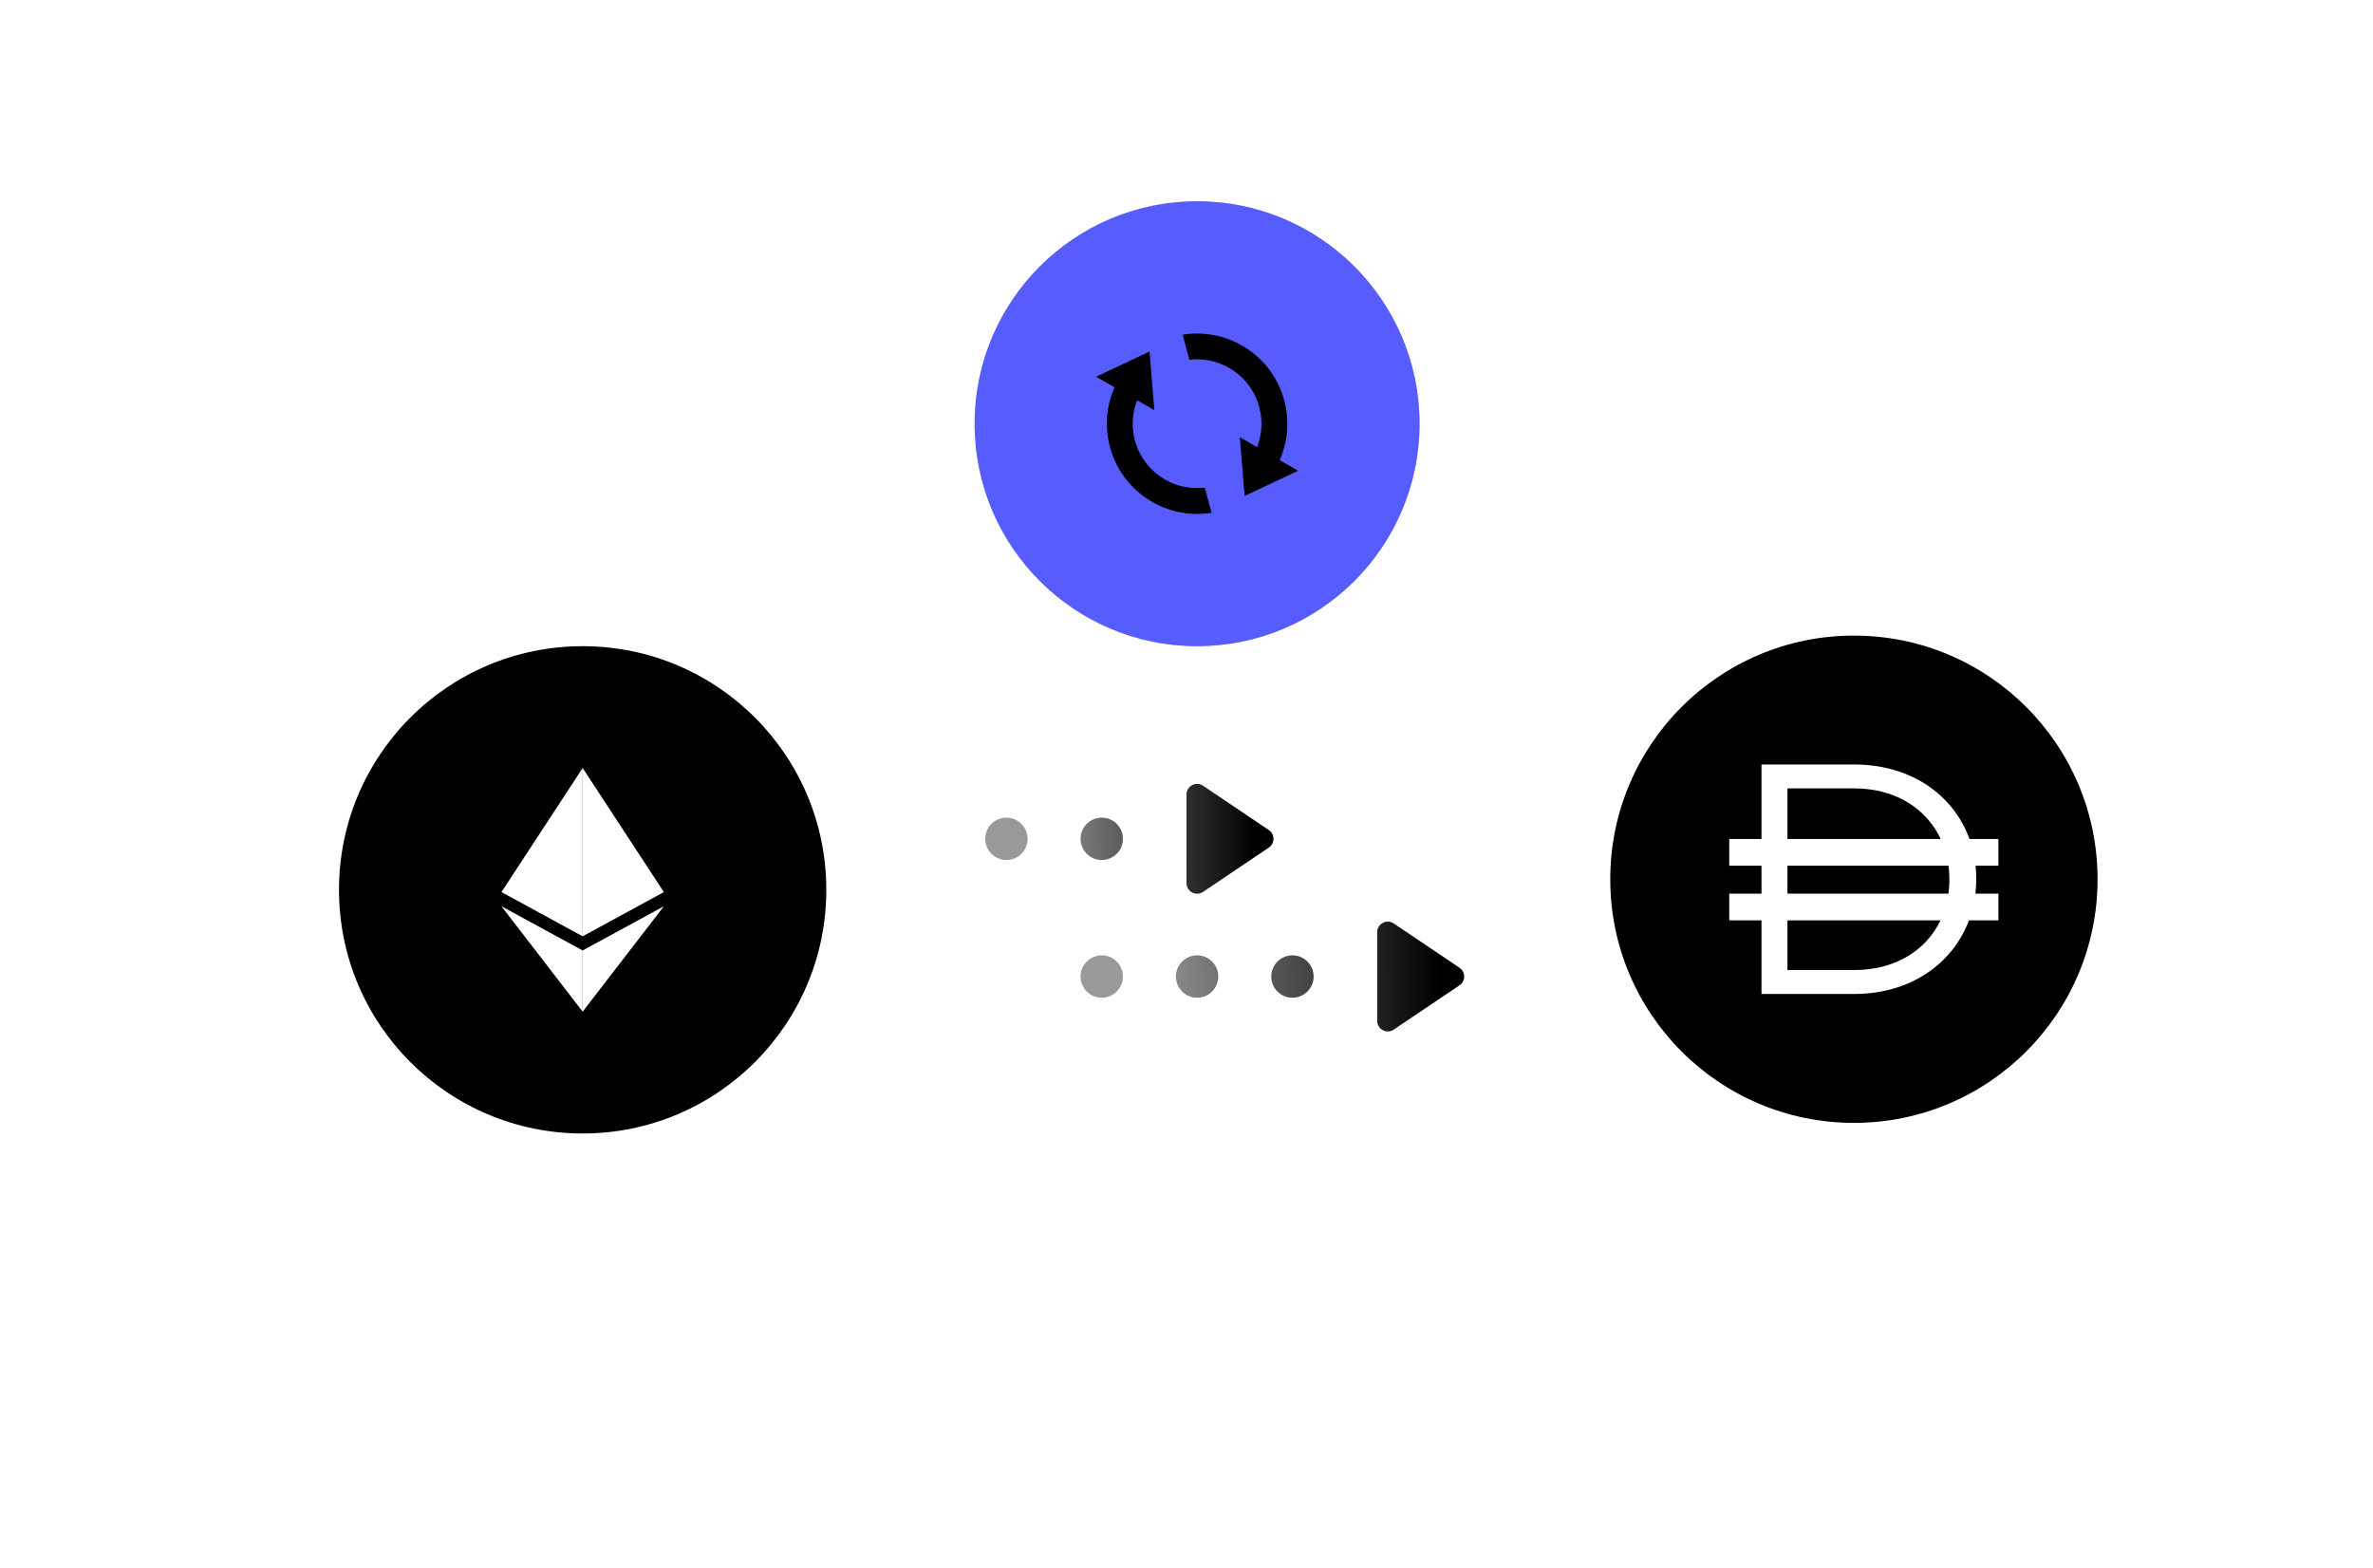 <svg width="224" height="148" viewBox="0 0 224 148" fill="none" xmlns="http://www.w3.org/2000/svg">
<rect opacity="0.7" x="2" y="40" width="220" height="88" rx="16" fill="white"/>
<g filter="url(#filter0_d_672_4866)">
<circle cx="175" cy="83" r="23" fill="url(#paint0_linear_672_4866)"/>
<path fill-rule="evenodd" clip-rule="evenodd" d="M166.277 72.168H175.039C180.368 72.168 184.408 75.033 185.91 79.201H188.64V81.72H186.485C186.527 82.118 186.549 82.524 186.549 82.936V82.998C186.549 83.462 186.522 83.918 186.468 84.364H188.64V86.884H185.858C184.316 90.994 180.308 93.831 175.039 93.831H166.277V86.884H163.233V84.364H166.277V81.72H163.233V79.201H166.277V72.168ZM168.727 86.884V91.571H175.039C178.934 91.571 181.828 89.694 183.175 86.884H168.727ZM183.925 84.364H168.727V81.72H183.929C183.985 82.136 184.014 82.563 184.014 82.998V83.06C184.014 83.505 183.984 83.94 183.925 84.364ZM175.039 74.424C178.952 74.424 181.854 76.351 183.193 79.201H168.727V74.424H175.039Z" fill="white"/>
</g>
<path d="M119.769 78.355C120.357 78.751 120.357 79.618 119.769 80.014L113.559 84.197C112.894 84.644 112 84.168 112 83.367V75.002C112 74.201 112.894 73.725 113.559 74.172L119.769 78.355Z" fill="url(#paint1_linear_672_4866)"/>
<path d="M97 79.185C97 78.08 96.105 77.185 95 77.185C93.895 77.185 93 78.08 93 79.185C93 80.289 93.895 81.185 95 81.185C96.105 81.185 97 80.289 97 79.185Z" fill="url(#paint2_linear_672_4866)"/>
<path d="M106 79.185C106 78.08 105.105 77.185 104 77.185C102.895 77.185 102 78.08 102 79.185C102 80.289 102.895 81.185 104 81.185C105.105 81.185 106 80.289 106 79.185Z" fill="url(#paint3_linear_672_4866)"/>
<path d="M137.769 91.355C138.357 91.751 138.357 92.618 137.769 93.014L131.559 97.197C130.894 97.644 130 97.168 130 96.367V88.002C130 87.201 130.894 86.725 131.559 87.172L137.769 91.355Z" fill="url(#paint4_linear_672_4866)"/>
<path d="M106 92.185C106 91.08 105.105 90.185 104 90.185C102.895 90.185 102 91.08 102 92.185C102 93.289 102.895 94.185 104 94.185C105.105 94.185 106 93.289 106 92.185Z" fill="url(#paint5_linear_672_4866)"/>
<path d="M113 90.185C114.105 90.185 115 91.08 115 92.185C115 93.289 114.105 94.185 113 94.185C111.895 94.185 111 93.289 111 92.185C111 91.08 111.895 90.185 113 90.185Z" fill="url(#paint6_linear_672_4866)"/>
<path d="M122 90.185C123.105 90.185 124 91.08 124 92.185C124 93.289 123.105 94.185 122 94.185C120.895 94.185 120 93.289 120 92.185C120 91.08 120.895 90.185 122 90.185Z" fill="url(#paint7_linear_672_4866)"/>
<g filter="url(#filter1_d_672_4866)">
<path d="M55 107C67.703 107 78 96.703 78 84C78 71.297 67.703 61 55 61C42.297 61 32 71.297 32 84C32 96.703 42.297 107 55 107Z" fill="url(#paint8_linear_672_4866)"/>
<path d="M55 72.5V88.386L47.334 84.213L55 72.5Z" fill="white"/>
<path d="M55 72.5L62.666 84.213L55 88.386V72.5Z" fill="white"/>
<path d="M55 89.723V95.5L47.333 85.552L55 89.723Z" fill="white"/>
<path d="M55 95.5V89.723L62.667 85.552L55 95.5Z" fill="white"/>
</g>
<g filter="url(#filter2_f_672_4866)">
<circle cx="113" cy="40" r="21" fill="black" fill-opacity="0.2"/>
</g>
<circle cx="113" cy="40" r="21" fill="#575CFE"/>
<path d="M120.785 43.441C122.526 39.514 121.059 34.825 117.255 32.629C115.488 31.609 113.507 31.295 111.639 31.599L112.273 33.964C113.534 33.811 114.854 34.051 116.04 34.735C118.679 36.259 119.743 39.463 118.662 42.216L117.038 41.278L117.494 46.806L122.509 44.437L120.785 43.441Z" fill="url(#paint9_linear_672_4866)"/>
<path d="M120.785 43.441C122.526 39.514 121.059 34.825 117.255 32.629C115.488 31.609 113.507 31.295 111.639 31.599L112.273 33.964C113.534 33.811 114.854 34.051 116.04 34.735C118.679 36.259 119.743 39.463 118.662 42.216L117.038 41.278L117.494 46.806L122.509 44.437L120.785 43.441Z" fill="url(#paint10_radial_672_4866)"/>
<path d="M120.785 43.441C122.526 39.514 121.059 34.825 117.255 32.629C115.488 31.609 113.507 31.295 111.639 31.599L112.273 33.964C113.534 33.811 114.854 34.051 116.04 34.735C118.679 36.259 119.743 39.463 118.662 42.216L117.038 41.278L117.494 46.806L122.509 44.437L120.785 43.441Z" fill="url(#paint11_radial_672_4866)"/>
<path d="M108.745 47.37C104.941 45.174 103.474 40.485 105.216 36.558L103.491 35.563L108.506 33.194L108.962 38.721L107.338 37.784C106.257 40.537 107.321 43.741 109.961 45.264C111.146 45.949 112.466 46.188 113.727 46.035L114.361 48.401C112.493 48.705 110.512 48.39 108.745 47.37Z" fill="url(#paint12_linear_672_4866)"/>
<path d="M108.745 47.37C104.941 45.174 103.474 40.485 105.216 36.558L103.491 35.563L108.506 33.194L108.962 38.721L107.338 37.784C106.257 40.537 107.321 43.741 109.961 45.264C111.146 45.949 112.466 46.188 113.727 46.035L114.361 48.401C112.493 48.705 110.512 48.39 108.745 47.37Z" fill="url(#paint13_radial_672_4866)"/>
<path d="M108.745 47.37C104.941 45.174 103.474 40.485 105.216 36.558L103.491 35.563L108.506 33.194L108.962 38.721L107.338 37.784C106.257 40.537 107.321 43.741 109.961 45.264C111.146 45.949 112.466 46.188 113.727 46.035L114.361 48.401C112.493 48.705 110.512 48.39 108.745 47.37Z" fill="url(#paint14_radial_672_4866)"/>
<defs>
<filter id="filter0_d_672_4866" x="148" y="56" width="54" height="54" filterUnits="userSpaceOnUse" color-interpolation-filters="sRGB">
<feFlood flood-opacity="0" result="BackgroundImageFix"/>
<feColorMatrix in="SourceAlpha" type="matrix" values="0 0 0 0 0 0 0 0 0 0 0 0 0 0 0 0 0 0 127 0" result="hardAlpha"/>
<feOffset/>
<feGaussianBlur stdDeviation="2"/>
<feComposite in2="hardAlpha" operator="out"/>
<feColorMatrix type="matrix" values="0 0 0 0 0 0 0 0 0 0 0 0 0 0 0 0 0 0 0.15 0"/>
<feBlend mode="normal" in2="BackgroundImageFix" result="effect1_dropShadow_672_4866"/>
<feBlend mode="normal" in="SourceGraphic" in2="effect1_dropShadow_672_4866" result="shape"/>
</filter>
<filter id="filter1_d_672_4866" x="28" y="57" width="54" height="54" filterUnits="userSpaceOnUse" color-interpolation-filters="sRGB">
<feFlood flood-opacity="0" result="BackgroundImageFix"/>
<feColorMatrix in="SourceAlpha" type="matrix" values="0 0 0 0 0 0 0 0 0 0 0 0 0 0 0 0 0 0 127 0" result="hardAlpha"/>
<feOffset/>
<feGaussianBlur stdDeviation="2"/>
<feComposite in2="hardAlpha" operator="out"/>
<feColorMatrix type="matrix" values="0 0 0 0 0 0 0 0 0 0 0 0 0 0 0 0 0 0 0.15 0"/>
<feBlend mode="normal" in2="BackgroundImageFix" result="effect1_dropShadow_672_4866"/>
<feBlend mode="normal" in="SourceGraphic" in2="effect1_dropShadow_672_4866" result="shape"/>
</filter>
<filter id="filter2_f_672_4866" x="88" y="15" width="50" height="50" filterUnits="userSpaceOnUse" color-interpolation-filters="sRGB">
<feFlood flood-opacity="0" result="BackgroundImageFix"/>
<feBlend mode="normal" in="SourceGraphic" in2="BackgroundImageFix" result="shape"/>
<feGaussianBlur stdDeviation="2" result="effect1_foregroundBlur_672_4866"/>
</filter>
<linearGradient id="paint0_linear_672_4866" x1="175" y1="53.483" x2="175" y2="110.83" gradientUnits="userSpaceOnUse">
<stop stopColor="#F9A606"/>
<stop offset="1" stopColor="#FBCC5F"/>
</linearGradient>
<linearGradient id="paint1_linear_672_4866" x1="118.549" y1="79.369" x2="97.506" y2="79.651" gradientUnits="userSpaceOnUse">
<stop stopColor="#25273D"/>
<stop offset="1" stopColor="#787A9B" stop-opacity="0.4"/>
</linearGradient>
<linearGradient id="paint2_linear_672_4866" x1="118.549" y1="79.369" x2="97.506" y2="79.651" gradientUnits="userSpaceOnUse">
<stop stopColor="#25273D"/>
<stop offset="1" stopColor="#787A9B" stop-opacity="0.4"/>
</linearGradient>
<linearGradient id="paint3_linear_672_4866" x1="118.549" y1="79.369" x2="97.506" y2="79.651" gradientUnits="userSpaceOnUse">
<stop stopColor="#25273D"/>
<stop offset="1" stopColor="#787A9B" stop-opacity="0.4"/>
</linearGradient>
<linearGradient id="paint4_linear_672_4866" x1="136" y1="92.369" x2="108" y2="92.869" gradientUnits="userSpaceOnUse">
<stop stopColor="#25273D"/>
<stop offset="1" stopColor="#787A9B" stop-opacity="0.4"/>
</linearGradient>
<linearGradient id="paint5_linear_672_4866" x1="136" y1="92.369" x2="108" y2="92.869" gradientUnits="userSpaceOnUse">
<stop stopColor="#25273D"/>
<stop offset="1" stopColor="#787A9B" stop-opacity="0.4"/>
</linearGradient>
<linearGradient id="paint6_linear_672_4866" x1="136" y1="92.369" x2="108" y2="92.869" gradientUnits="userSpaceOnUse">
<stop stopColor="#25273D"/>
<stop offset="1" stopColor="#787A9B" stop-opacity="0.4"/>
</linearGradient>
<linearGradient id="paint7_linear_672_4866" x1="136" y1="92.369" x2="108" y2="92.869" gradientUnits="userSpaceOnUse">
<stop stopColor="#25273D"/>
<stop offset="1" stopColor="#787A9B" stop-opacity="0.4"/>
</linearGradient>
<linearGradient id="paint8_linear_672_4866" x1="33.632" y1="84.001" x2="77.719" y2="118.501" gradientUnits="userSpaceOnUse">
<stop stopColor="#6580EB"/>
<stop offset="1" stopColor="#8EA2F2"/>
</linearGradient>
<linearGradient id="paint9_linear_672_4866" x1="112.042" y1="48.512" x2="112.162" y2="31.488" gradientUnits="userSpaceOnUse">
<stop stopColor="#F2EDFF"/>
<stop offset="0.406" stopColor="#F6EEF9"/>
<stop offset="1" stopColor="#FCEFF1"/>
</linearGradient>
<radialGradient id="paint10_radial_672_4866" cx="0" cy="0" r="1" gradientUnits="userSpaceOnUse" gradientTransform="translate(103.685 31.488) rotate(35.153) scale(23.023 60.204)">
<stop stopColor="#BFFFF0"/>
<stop offset="0.336" stopColor="#FEFFC7" stop-opacity="0"/>
</radialGradient>
<radialGradient id="paint11_radial_672_4866" cx="0" cy="0" r="1" gradientUnits="userSpaceOnUse" gradientTransform="translate(103.685 31.488) rotate(35.153) scale(23.023 60.204)">
<stop offset="0.667" stopColor="#FEFFC7" stop-opacity="0"/>
<stop offset="1" stopColor="#CEFFE6" stop-opacity="0.768"/>
</radialGradient>
<linearGradient id="paint12_linear_672_4866" x1="112.042" y1="48.512" x2="112.162" y2="31.488" gradientUnits="userSpaceOnUse">
<stop stopColor="#F2EDFF"/>
<stop offset="0.406" stopColor="#F6EEF9"/>
<stop offset="1" stopColor="#FCEFF1"/>
</linearGradient>
<radialGradient id="paint13_radial_672_4866" cx="0" cy="0" r="1" gradientUnits="userSpaceOnUse" gradientTransform="translate(103.685 31.488) rotate(35.153) scale(23.023 60.204)">
<stop stopColor="#BFFFF0"/>
<stop offset="0.336" stopColor="#FEFFC7" stop-opacity="0"/>
</radialGradient>
<radialGradient id="paint14_radial_672_4866" cx="0" cy="0" r="1" gradientUnits="userSpaceOnUse" gradientTransform="translate(103.685 31.488) rotate(35.153) scale(23.023 60.204)">
<stop offset="0.667" stopColor="#FEFFC7" stop-opacity="0"/>
<stop offset="1" stopColor="#CEFFE6" stop-opacity="0.768"/>
</radialGradient>
</defs>
</svg>
